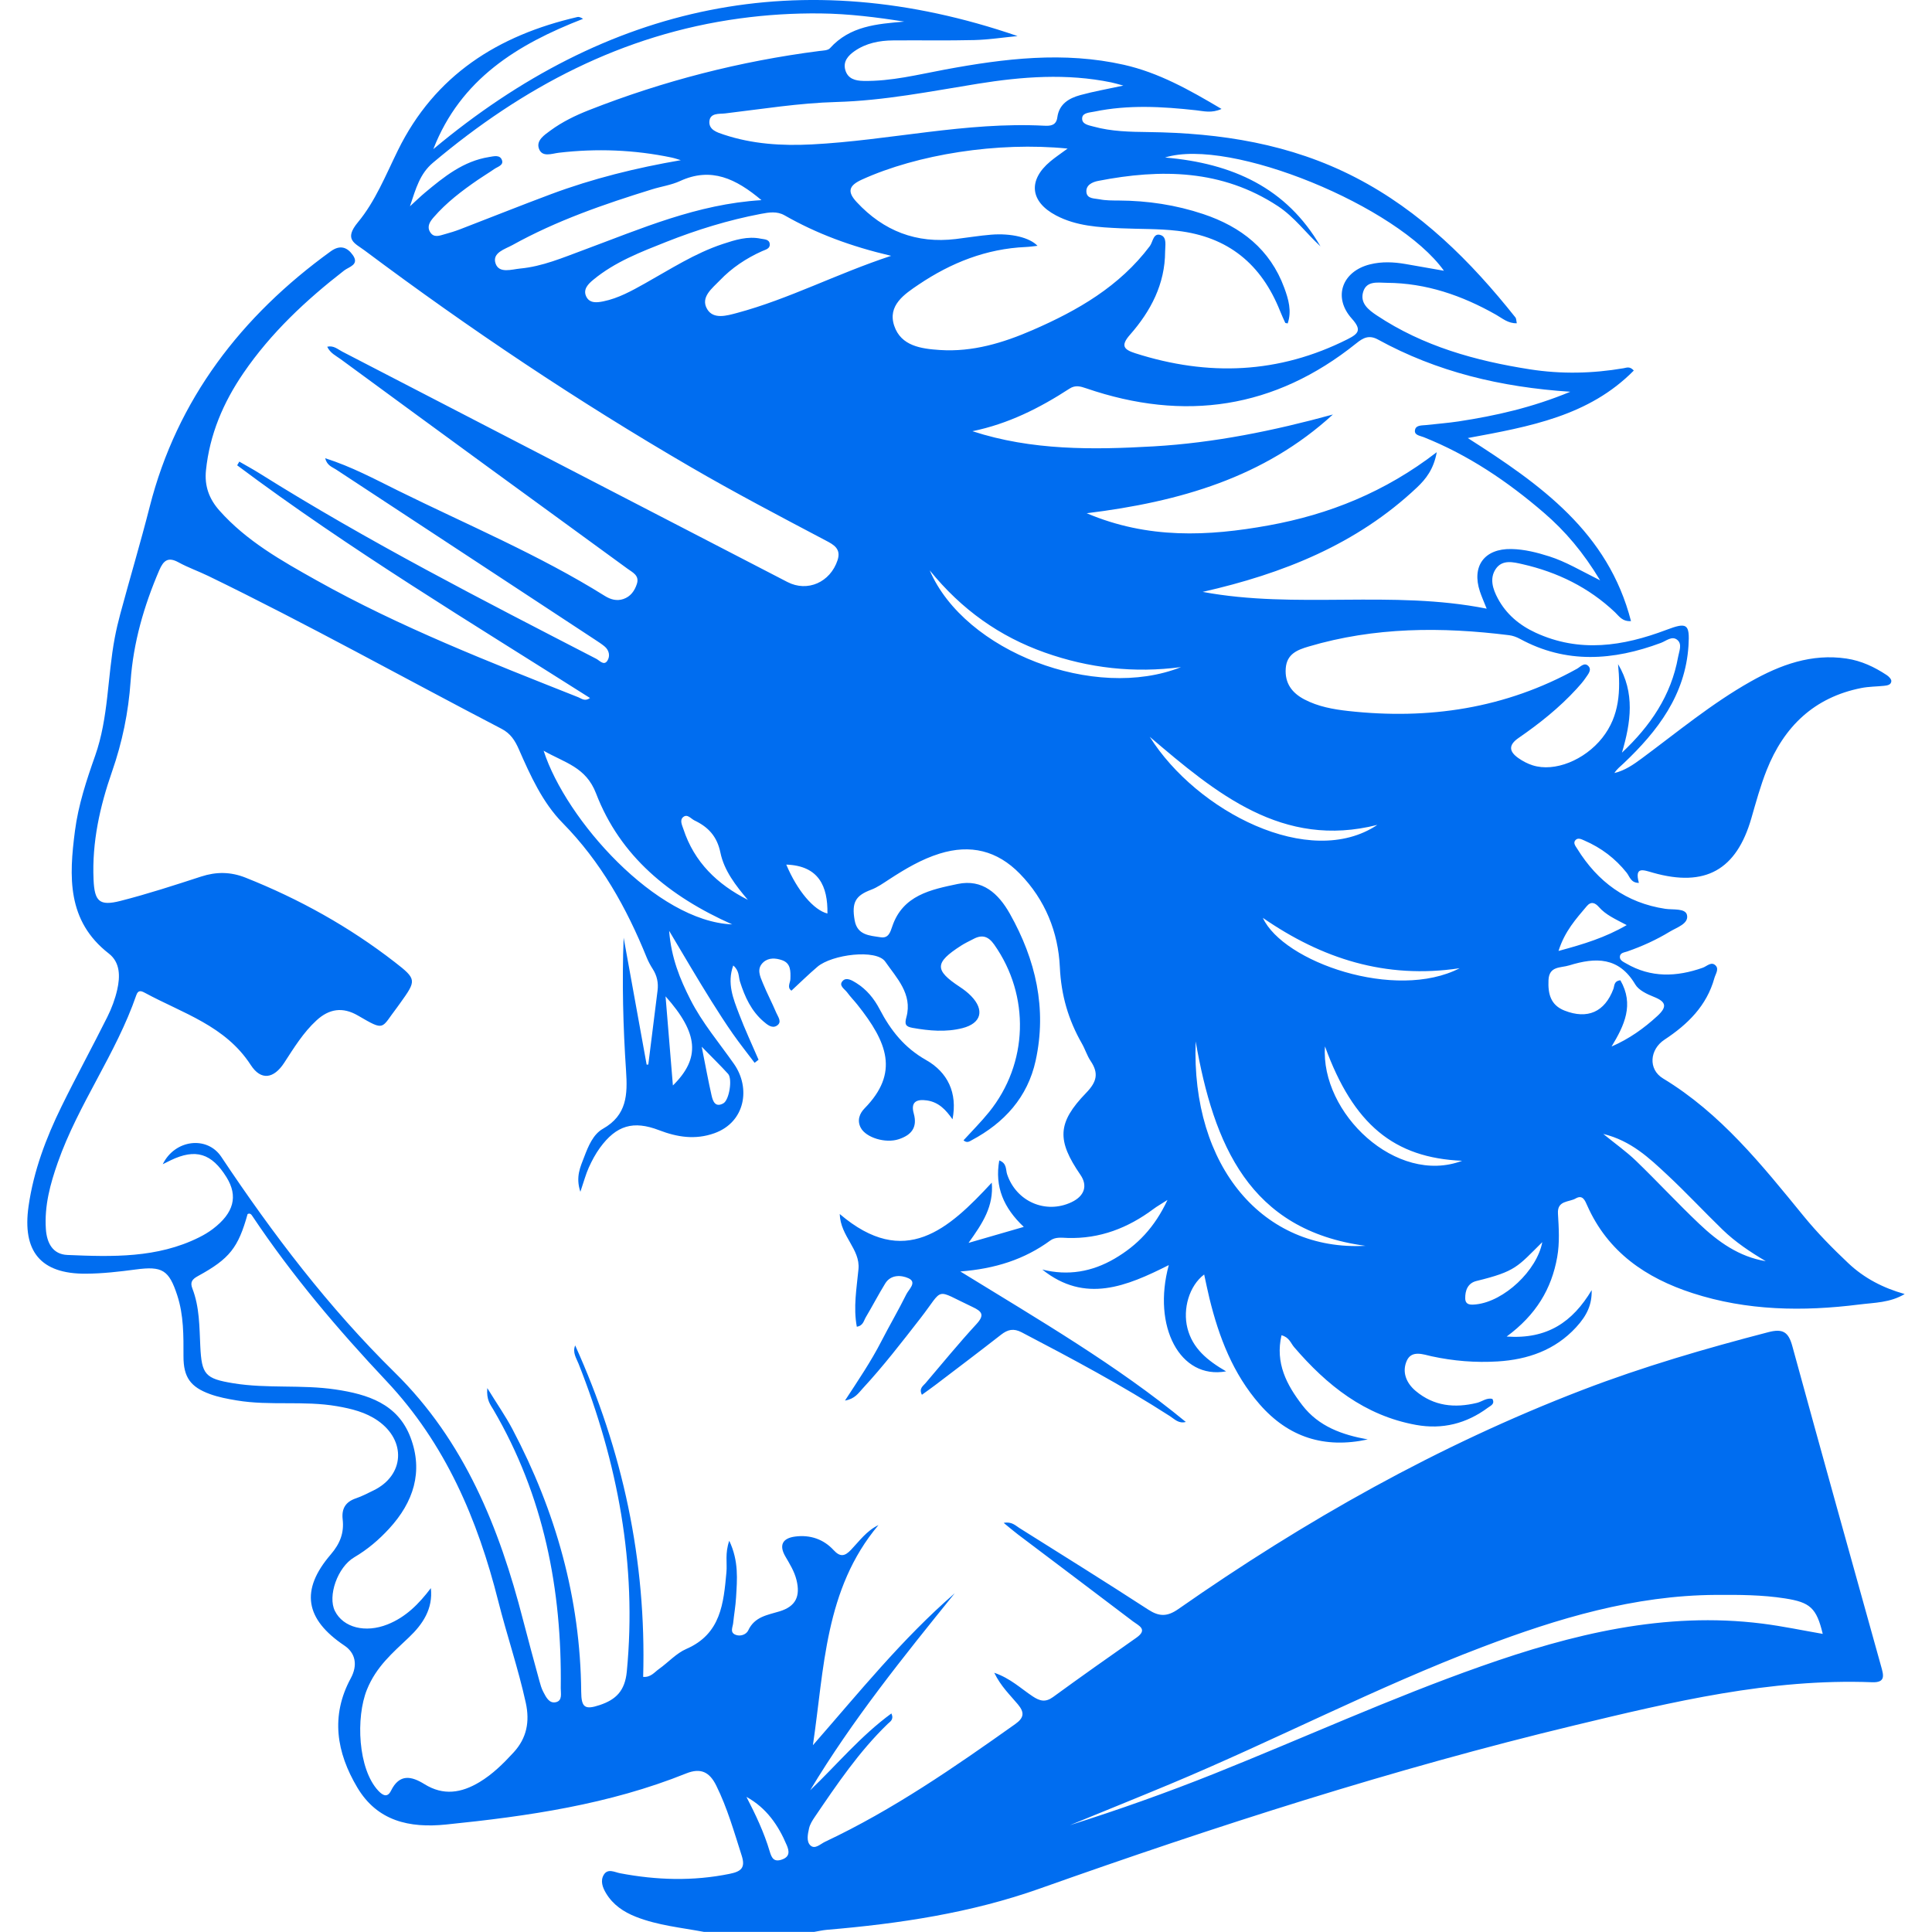 <?xml version="1.0" encoding="iso-8859-1"?>
<!-- Generator: Adobe Illustrator 19.1.0, SVG Export Plug-In . SVG Version: 6.00 Build 0)  -->
<svg xmlns="http://www.w3.org/2000/svg" xmlns:xlink="http://www.w3.org/1999/xlink" version="1.1" id="Capa_1" x="0px" y="0px" viewBox="0 0 139.453 139.453" style="enable-background:new 0 0 139.453 139.453;" xml:space="preserve" width="512px" height="512px">
<g>
	<path d="M129.37,97.158c-0.278-1.015-0.681-1.274-1.731-1.001c-4.536,1.18-9.03,2.487-13.408,4.168   c-10.413,3.998-20.048,9.438-29.171,15.813c-0.804,0.562-1.38,0.563-2.179,0.045c-3.078-1.998-6.193-3.939-9.302-5.891   c-0.284-0.178-0.554-0.483-1.132-0.369c0.426,0.347,0.716,0.598,1.02,0.828c2.772,2.095,5.55,4.183,8.317,6.285   c0.396,0.301,1.104,0.57,0.238,1.177c-2.015,1.411-4.024,2.83-6.012,4.28c-0.549,0.4-0.956,0.291-1.47-0.049   c-0.847-0.559-1.597-1.298-2.775-1.703c0.489,1,1.15,1.61,1.712,2.287c0.48,0.578,0.447,0.96-0.196,1.416   c-4.397,3.122-8.827,6.188-13.727,8.495c-0.333,0.157-0.726,0.57-1.054,0.268c-0.312-0.287-0.194-0.82-0.103-1.232   c0.064-0.293,0.241-0.574,0.415-0.829c1.603-2.358,3.2-4.721,5.266-6.717c0.167-0.162,0.465-0.306,0.263-0.752   c-2.222,1.625-3.93,3.696-5.863,5.545c3.039-5.059,6.731-9.637,10.434-14.218c-3.795,3.289-6.926,7.183-10.237,10.967   c0.825-5.529,0.843-11.268,4.731-15.889c-0.859,0.412-1.378,1.155-1.989,1.794c-0.43,0.449-0.765,0.537-1.245,0.014   c-0.728-0.793-1.694-1.118-2.763-0.983c-0.946,0.119-1.19,0.637-0.717,1.446c0.316,0.541,0.645,1.072,0.798,1.687   c0.295,1.189-0.056,1.912-1.22,2.268c-0.886,0.27-1.803,0.383-2.265,1.38c-0.131,0.283-0.565,0.464-0.932,0.304   c-0.403-0.175-0.184-0.539-0.154-0.827c0.063-0.621,0.174-1.238,0.21-1.86c0.075-1.297,0.209-2.607-0.491-4.091   c-0.319,0.906-0.142,1.601-0.204,2.269c-0.207,2.237-0.393,4.453-2.893,5.537c-0.731,0.317-1.31,0.976-1.978,1.45   c-0.322,0.228-0.586,0.613-1.14,0.568c0.241-8.397-1.48-16.342-4.907-23.925c-0.207,0.512,0.081,0.909,0.246,1.326   c2.828,7.146,4.223,14.502,3.48,22.22c-0.134,1.392-0.789,2.023-1.949,2.411c-1.074,0.359-1.332,0.186-1.342-0.963   c-0.059-6.736-1.837-13.024-4.964-18.953c-0.49-0.929-1.096-1.796-1.814-2.961c-0.074,0.858,0.226,1.196,0.434,1.55   c3.642,6.215,4.962,12.99,4.868,20.107c-0.005,0.365,0.137,0.898-0.342,1.013c-0.497,0.12-0.723-0.371-0.921-0.748   c-0.126-0.239-0.203-0.507-0.274-0.77c-0.399-1.468-0.803-2.935-1.182-4.408c-1.714-6.668-4.232-12.922-9.26-17.865   c-4.785-4.704-8.815-10.01-12.526-15.575c-1.017-1.525-3.342-1.258-4.223,0.537c0.232-0.115,0.4-0.201,0.57-0.283   c1.799-0.865,2.962-0.51,4.038,1.232c0.841,1.362,0.526,2.571-0.99,3.723c-0.309,0.235-0.649,0.436-0.997,0.609   c-3.021,1.505-6.27,1.406-9.504,1.269c-1.059-0.045-1.487-0.863-1.554-1.878c-0.111-1.675,0.315-3.246,0.863-4.802   c1.483-4.214,4.206-7.845,5.664-12.07c0.137-0.398,0.359-0.313,0.631-0.166c2.718,1.473,5.794,2.367,7.631,5.204   c0.741,1.145,1.663,0.992,2.412-0.156c0.705-1.08,1.375-2.183,2.335-3.065c0.911-0.837,1.883-0.992,2.993-0.346   c1.994,1.16,1.642,0.944,2.829-0.599c0.071-0.093,0.138-0.189,0.206-0.285c1.189-1.658,1.222-1.732-0.384-2.977   c-3.29-2.551-6.898-4.557-10.768-6.095c-1.067-0.424-2.104-0.436-3.197-0.081c-1.93,0.628-3.863,1.258-5.827,1.759   c-1.531,0.391-1.877,0.034-1.946-1.541c-0.118-2.699,0.456-5.272,1.337-7.8c0.735-2.107,1.181-4.271,1.337-6.509   c0.194-2.786,0.963-5.441,2.065-8.008c0.307-0.716,0.639-0.996,1.4-0.576c0.682,0.375,1.427,0.634,2.129,0.974   c7.167,3.479,14.122,7.366,21.187,11.041c0.644,0.335,0.97,0.851,1.243,1.475c0.833,1.902,1.717,3.852,3.155,5.314   c2.767,2.813,4.619,6.123,6.074,9.718c0.117,0.288,0.268,0.567,0.436,0.829c0.31,0.483,0.418,1,0.346,1.565   c-0.225,1.777-0.445,3.554-0.667,5.332c-0.04,0.001-0.08,0.002-0.12,0.003c-0.553-3.054-1.106-6.108-1.66-9.162   c-0.123,3.234-0.04,6.426,0.174,9.609c0.115,1.711,0.068,3.203-1.669,4.185c-0.703,0.397-1.055,1.247-1.347,2.018   c-0.273,0.719-0.642,1.447-0.281,2.53c0.256-0.751,0.391-1.269,0.608-1.75c0.223-0.495,0.484-0.984,0.802-1.422   c1.187-1.631,2.418-1.984,4.268-1.274c1.307,0.502,2.61,0.713,3.993,0.22c2.236-0.797,2.632-3.269,1.419-5   c-1.075-1.534-2.297-2.97-3.149-4.649c-0.745-1.469-1.378-2.984-1.534-4.962c0.632,1.065,1.105,1.868,1.584,2.666   c0.483,0.803,0.964,1.608,1.463,2.4s1.003,1.583,1.54,2.351c0.504,0.72,1.053,1.409,1.583,2.111   c0.095-0.074,0.19-0.148,0.284-0.222c-0.474-1.103-0.985-2.191-1.41-3.312c-0.413-1.089-0.88-2.2-0.417-3.491   c0.45,0.378,0.375,0.81,0.489,1.171c0.348,1.095,0.815,2.118,1.708,2.88c0.261,0.223,0.602,0.512,0.943,0.298   c0.413-0.259,0.091-0.639-0.033-0.935c-0.303-0.719-0.671-1.41-0.966-2.132c-0.203-0.496-0.481-1.052,0.034-1.517   c0.382-0.345,0.892-0.303,1.337-0.152c0.656,0.223,0.629,0.799,0.613,1.367c-0.008,0.278-0.262,0.606,0.076,0.836   c0.63-0.581,1.232-1.175,1.875-1.722c1.047-0.893,4.254-1.297,4.896-0.372c0.798,1.151,1.981,2.333,1.529,3.999   c-0.138,0.507-0.084,0.688,0.445,0.782c1.203,0.213,2.407,0.322,3.6,0.018c1.364-0.348,1.611-1.305,0.621-2.322   c-0.243-0.249-0.527-0.466-0.819-0.658c-1.828-1.206-1.819-1.737,0.081-2.963c0.294-0.19,0.615-0.339,0.926-0.501   c0.624-0.326,1.064-0.178,1.483,0.416c2.599,3.687,2.469,8.577-0.38,12.096c-0.573,0.708-1.221,1.354-1.837,2.031   c0.255,0.219,0.43,0.076,0.589-0.008c2.359-1.255,4.04-3.104,4.618-5.745c0.823-3.76,0.007-7.276-1.855-10.591   c-0.832-1.481-1.99-2.534-3.772-2.16c-1.924,0.404-3.966,0.807-4.724,3.067c-0.146,0.436-0.281,0.866-0.837,0.779   c-0.794-0.124-1.685-0.139-1.876-1.224c-0.226-1.288,0.059-1.782,1.183-2.204c0.467-0.175,0.89-0.48,1.314-0.755   c1.149-0.747,2.319-1.446,3.64-1.856c2.224-0.689,4.152-0.221,5.785,1.452c1.834,1.878,2.772,4.219,2.889,6.748   c0.094,2.025,0.614,3.804,1.594,5.515c0.232,0.406,0.369,0.87,0.628,1.255c0.597,0.887,0.448,1.506-0.324,2.302   c-2.094,2.162-2.12,3.43-0.41,5.919c0.535,0.779,0.292,1.525-0.641,1.968c-1.867,0.886-3.992-0.04-4.653-2.012   c-0.111-0.332-0.004-0.793-0.567-0.999c-0.338,1.902,0.314,3.425,1.77,4.797c-1.409,0.408-2.573,0.744-3.988,1.154   c1.024-1.426,1.826-2.644,1.677-4.347c-3.113,3.356-6.277,6.269-10.974,2.263c0.055,1.624,1.489,2.533,1.353,3.978   c-0.13,1.376-0.383,2.753-0.12,4.158c0.459-0.07,0.499-0.434,0.647-0.682c0.479-0.805,0.911-1.638,1.401-2.436   c0.413-0.673,1.183-0.609,1.683-0.38c0.634,0.29,0.02,0.801-0.153,1.151c-0.571,1.154-1.225,2.266-1.814,3.412   c-0.739,1.439-1.647,2.779-2.618,4.265c0.723-0.125,0.975-0.545,1.279-0.874c1.487-1.606,2.822-3.337,4.164-5.063   c1.755-2.256,0.958-2.132,3.759-0.821c0.693,0.325,0.895,0.579,0.284,1.242c-1.269,1.377-2.457,2.83-3.671,4.257   c-0.175,0.206-0.494,0.381-0.263,0.841c0.352-0.255,0.666-0.474,0.97-0.705c1.584-1.206,3.175-2.405,4.744-3.631   c0.483-0.377,0.905-0.477,1.488-0.172c3.634,1.899,7.251,3.826,10.701,6.05c0.335,0.216,0.631,0.559,1.146,0.419   c-5.002-4.118-10.589-7.362-16.275-10.862c2.507-0.194,4.625-0.867,6.493-2.234c0.372-0.272,0.828-0.198,1.253-0.185   c2.328,0.071,4.359-0.72,6.199-2.093c0.25-0.187,0.525-0.34,1.008-0.65c-0.932,1.996-2.188,3.284-3.816,4.236   c-1.634,0.955-3.364,1.252-5.221,0.788c3.088,2.473,6.091,1.208,9.131-0.322c-1.206,4.423,0.805,8.274,4.137,7.671   c-1.358-0.788-2.423-1.659-2.792-3.121c-0.35-1.388,0.128-3.057,1.209-3.872c0.13,0.592,0.243,1.16,0.38,1.722   c0.685,2.798,1.697,5.442,3.626,7.651c2.077,2.38,4.674,3.212,7.802,2.533c-1.846-0.332-3.54-0.93-4.724-2.469   c-1.139-1.481-1.963-3.046-1.503-5.05c0.563,0.146,0.666,0.571,0.91,0.855c2.367,2.76,5.103,4.945,8.799,5.615   c1.909,0.346,3.645-0.094,5.197-1.247c0.19-0.141,0.524-0.262,0.313-0.634c-0.423-0.089-0.742,0.201-1.111,0.291   c-1.607,0.39-3.104,0.24-4.414-0.853c-0.698-0.582-1.015-1.391-0.644-2.202c0.355-0.774,1.204-0.434,1.788-0.307   c1.581,0.342,3.168,0.47,4.769,0.371c2.17-0.134,4.134-0.812,5.652-2.458c0.82-0.889,1.151-1.668,1.13-2.688   c-1.383,2.305-3.204,3.554-6.137,3.35c2.133-1.572,3.241-3.445,3.648-5.73c0.187-1.045,0.117-2.104,0.055-3.155   c-0.056-0.954,0.8-0.804,1.281-1.083c0.511-0.296,0.674,0.157,0.834,0.516c1.49,3.355,4.235,5.225,7.591,6.315   c3.937,1.279,7.979,1.336,12.042,0.824c1.085-0.137,2.222-0.122,3.28-0.756c-1.551-0.434-2.919-1.141-4.063-2.22   c-1.136-1.072-2.233-2.184-3.224-3.397c-3.016-3.691-5.985-7.42-10.157-9.945c-1.091-0.661-0.963-2.094,0.106-2.798   c1.671-1.1,3.048-2.444,3.602-4.445c0.08-0.289,0.335-0.632,0.107-0.888c-0.314-0.35-0.641,0.033-0.947,0.141   c-1.888,0.667-3.74,0.735-5.529-0.309c-0.194-0.113-0.468-0.22-0.453-0.489c0.017-0.288,0.319-0.303,0.529-0.376   c1.074-0.372,2.105-0.841,3.073-1.43c0.511-0.311,1.379-0.57,1.243-1.199c-0.11-0.508-1.009-0.366-1.567-0.45   c-2.82-0.425-4.88-1.95-6.357-4.335c-0.119-0.193-0.319-0.415-0.126-0.625c0.184-0.2,0.443-0.057,0.652,0.034   c1.204,0.522,2.219,1.287,3.042,2.319c0.218,0.274,0.3,0.739,0.883,0.735c-0.329-1.214,0.322-0.93,1.019-0.733   c3.776,1.068,6.025-0.198,7.101-3.939c0.334-1.162,0.656-2.335,1.1-3.458c1.246-3.15,3.434-5.266,6.843-5.937   c0.532-0.105,1.086-0.101,1.628-0.157c0.233-0.024,0.519-0.064,0.531-0.342c0.006-0.142-0.184-0.335-0.333-0.433   c-0.886-0.585-1.831-1.033-2.898-1.192c-2.532-0.378-4.774,0.447-6.92,1.656c-2.801,1.578-5.27,3.63-7.841,5.535   c-0.615,0.455-1.24,0.892-1.996,1.07c0.184-0.296,0.435-0.48,0.658-0.692c2.465-2.333,4.46-4.942,4.688-8.494   c0.102-1.597-0.112-1.708-1.601-1.145c-3.123,1.181-6.26,1.668-9.438,0.2c-1.167-0.539-2.117-1.334-2.726-2.475   c-0.356-0.667-0.609-1.432-0.151-2.117c0.474-0.709,1.273-0.502,1.941-0.349c2.519,0.575,4.776,1.676,6.671,3.469   c0.287,0.272,0.516,0.675,1.154,0.64c-1.644-6.413-6.524-9.861-11.78-13.215c4.492-0.83,8.75-1.597,11.982-4.872   c-0.288-0.329-0.523-0.204-0.739-0.167c-2.249,0.384-4.5,0.431-6.757,0.079c-3.928-0.614-7.703-1.663-11.059-3.896   c-0.596-0.397-1.221-0.884-0.979-1.693c0.248-0.832,1.074-0.66,1.705-0.656c2.844,0.016,5.439,0.915,7.889,2.305   c0.447,0.254,0.864,0.632,1.495,0.615c-0.044-0.205-0.034-0.339-0.095-0.416c-3.232-4.069-6.854-7.68-11.54-10.104   c-4.703-2.434-9.743-3.217-14.958-3.281c-1.323-0.016-2.659-0.039-3.949-0.395c-0.347-0.096-0.891-0.161-0.826-0.647   c0.048-0.359,0.545-0.365,0.882-0.435c2.442-0.506,4.892-0.366,7.345-0.095c0.547,0.06,1.107,0.226,1.829-0.097   c-2.346-1.393-4.542-2.622-7.052-3.188c-4.331-0.976-8.614-0.452-12.898,0.343c-1.953,0.363-3.891,0.859-5.901,0.822   c-0.586-0.011-1.117-0.152-1.302-0.777c-0.186-0.627,0.208-1.057,0.667-1.376c0.828-0.575,1.788-0.763,2.778-0.771   c1.953-0.017,3.906,0.023,5.858-0.025c1.044-0.026,2.085-0.188,3.127-0.289C57.82-2.766,43.83,0.271,31.278,10.764   c1.97-5.066,6.088-7.575,10.809-9.405c-0.188-0.115-0.305-0.154-0.407-0.131c-5.724,1.321-10.291,4.185-12.964,9.633   c-0.871,1.775-1.634,3.682-2.874,5.173c-1.054,1.268-0.222,1.521,0.486,2.051c7.543,5.642,15.357,10.872,23.502,15.61   c3.208,1.866,6.491,3.588,9.772,5.318c0.563,0.297,1.129,0.59,0.854,1.422c-0.528,1.597-2.172,2.324-3.619,1.575   c-10.712-5.546-21.424-11.093-32.139-16.634c-0.32-0.166-0.617-0.457-1.079-0.349c0.221,0.468,0.63,0.649,0.966,0.895   c3.556,2.613,7.116,5.218,10.68,7.819c3.343,2.44,6.693,4.871,10.034,7.313c0.362,0.265,0.869,0.482,0.672,1.091   c-0.162,0.503-0.457,0.919-0.978,1.094c-0.474,0.159-0.917,0.037-1.337-0.225c-4.749-2.967-9.913-5.125-14.916-7.596   c-1.689-0.834-3.366-1.738-5.269-2.343c0.139,0.535,0.507,0.632,0.786,0.815c6.231,4.097,12.464,8.19,18.696,12.285   c0.228,0.15,0.458,0.299,0.671,0.47c0.356,0.287,0.43,0.723,0.214,1.051c-0.248,0.376-0.56-0.02-0.802-0.145   c-8.221-4.246-16.461-8.46-24.308-13.386c-0.475-0.298-0.969-0.564-1.454-0.845c-0.052,0.089-0.104,0.178-0.155,0.267   c8.141,6.092,16.855,11.33,25.47,16.796c-0.375,0.272-0.612,0.038-0.839-0.052c-6.422-2.549-12.866-5.057-18.91-8.446   c-2.519-1.412-5.046-2.831-7.004-5.036c-0.74-0.833-1.085-1.77-0.969-2.897c0.266-2.59,1.245-4.891,2.704-7.023   c1.987-2.903,4.513-5.265,7.273-7.406c0.342-0.265,1.117-0.412,0.622-1.111c-0.401-0.567-0.916-0.761-1.596-0.269   c-6.451,4.666-11.095,10.691-13.065,18.437c-0.661,2.598-1.43,5.158-2.125,7.742c-0.152,0.564-0.286,1.135-0.395,1.709   c-0.536,2.83-0.444,5.764-1.418,8.522c-0.625,1.768-1.213,3.552-1.456,5.417c-0.427,3.284-0.595,6.497,2.443,8.857   c0.832,0.646,0.821,1.663,0.609,2.603c-0.153,0.678-0.404,1.35-0.715,1.973c-1.081,2.165-2.243,4.291-3.308,6.463   c-1.12,2.284-2.014,4.65-2.378,7.196c-0.466,3.257,0.867,4.893,4.128,4.875c1.205-0.007,2.415-0.146,3.612-0.305   c1.908-0.254,2.393,0.031,2.992,1.866c0.47,1.439,0.453,2.918,0.45,4.404c-0.003,1.507,0.506,2.213,1.909,2.723   c0.624,0.227,1.272,0.348,1.93,0.458c2.4,0.402,4.841,0.002,7.241,0.418c1.054,0.183,2.07,0.431,2.952,1.047   c2.068,1.446,1.911,3.946-0.306,5.028c-0.421,0.205-0.839,0.427-1.281,0.576c-0.747,0.254-1.043,0.743-0.955,1.515   c0.111,0.976-0.184,1.748-0.861,2.537c-2.214,2.578-1.854,4.666,0.988,6.576c0.805,0.541,0.97,1.414,0.458,2.359   c-1.475,2.723-1.027,5.365,0.47,7.882c1.445,2.432,3.765,2.943,6.398,2.676c5.917-0.6,11.779-1.451,17.343-3.689   c1.065-0.428,1.693-0.087,2.169,0.875c0.802,1.62,1.29,3.346,1.837,5.057c0.282,0.88-0.033,1.145-0.869,1.315   c-2.647,0.54-5.273,0.458-7.909-0.042c-0.391-0.074-0.885-0.371-1.177,0.111c-0.264,0.436-0.085,0.921,0.163,1.332   c0.504,0.836,1.265,1.35,2.165,1.704c1.578,0.621,3.254,0.775,4.898,1.085c2.656,0,5.311,0,7.967,0   c0.303-0.051,0.605-0.123,0.91-0.149c5.227-0.442,10.396-1.214,15.361-2.975c12.699-4.503,25.511-8.635,38.618-11.787   c7.055-1.697,14.122-3.39,21.467-3.108c1.006,0.039,0.822-0.53,0.65-1.148C133.635,112.579,131.481,104.874,129.37,97.158z    M52.555,77.514c0.323,0.357,0.085,1.884-0.341,2.124c-0.582,0.328-0.757-0.148-0.851-0.562c-0.239-1.051-0.432-2.113-0.713-3.523   C51.437,76.358,52.015,76.919,52.555,77.514z M67.107,41.168c2.315,2.852,5.05,4.777,8.308,5.933   c3.185,1.13,6.466,1.498,9.834,1.05C79.04,50.629,69.632,47.046,67.107,41.168z M82.989,53.182   c4.799,4.089,9.579,8.098,16.429,6.359C94.535,62.806,86.359,58.557,82.989,53.182z M105.359,69.887   c-4.63,2.386-12.731-0.45-14.206-3.635C95.409,69.189,99.997,70.69,105.359,69.887z M86.304,75.171   c1.304,7.434,3.861,13.63,12.256,14.753C91.184,90.324,85.971,84.217,86.304,75.171z M95.638,75.53   c2.052,5.645,4.994,8.049,9.899,8.256C100.793,85.579,95.293,80.338,95.638,75.53z M106.541,94.151   c-0.362,0.038-0.77,0.065-0.78-0.431c-0.011-0.569,0.182-1.104,0.811-1.258c2.85-0.698,2.949-1.02,4.751-2.804   C110.94,91.707,108.567,93.937,106.541,94.151z M120.34,84.798c1.37,1.277,2.648,2.653,3.994,3.958   c0.927,0.899,1.998,1.611,3.119,2.276c-1.925-0.313-3.437-1.4-4.798-2.691c-1.558-1.477-3.018-3.056-4.563-4.547   c-0.684-0.661-1.47-1.215-2.368-1.947C117.736,82.341,119.04,83.586,120.34,84.798z M118.034,71.057   c0.25,0.421,0.848,0.701,1.344,0.898c0.9,0.357,0.965,0.722,0.254,1.377c-0.983,0.905-2.052,1.662-3.308,2.206   c0.927-1.528,1.642-3.032,0.636-4.78c-0.483,0.052-0.422,0.408-0.504,0.626c-0.625,1.657-1.863,2.214-3.526,1.561   c-1.016-0.399-1.201-1.219-1.159-2.191c0.045-1.039,0.857-0.875,1.504-1.074C115.18,69.091,116.852,69.063,118.034,71.057z    M114.532,65.409c0.313-0.372,0.61-0.243,0.877,0.061c0.5,0.57,1.181,0.867,2.008,1.304c-1.544,0.897-3.092,1.373-4.923,1.866   C112.95,67.206,113.764,66.321,114.532,65.409z M108.934,45.85c0.265,0.033,0.536,0.134,0.773,0.262   c3.345,1.822,6.743,1.572,10.178,0.293c0.382-0.142,0.808-0.538,1.19-0.211c0.361,0.309,0.127,0.801,0.053,1.218   c-0.499,2.794-2.008,4.992-4.055,6.916c0.646-2.186,0.953-4.318-0.281-6.392c0.185,1.905,0.124,3.73-1.141,5.326   c-1.264,1.594-3.428,2.49-5.03,1.977c-0.364-0.116-0.72-0.304-1.032-0.525c-0.663-0.47-0.723-0.934,0.019-1.446   c1.512-1.042,2.946-2.185,4.192-3.545c0.237-0.258,0.471-0.524,0.666-0.814c0.167-0.247,0.447-0.56,0.183-0.834   c-0.288-0.3-0.572,0.058-0.821,0.197c-5.166,2.868-10.709,3.692-16.52,3.047c-1.088-0.121-2.168-0.318-3.152-0.832   c-0.899-0.47-1.433-1.174-1.35-2.255c0.079-1.033,0.843-1.326,1.648-1.564C99.214,45.255,104.058,45.241,108.934,45.85z    M99.466,24.51c4.242,2.327,8.829,3.435,13.88,3.767c-2.742,1.138-5.381,1.731-8.069,2.141c-0.77,0.117-1.549,0.172-2.323,0.262   c-0.304,0.035-0.728-0.009-0.812,0.328c-0.101,0.404,0.351,0.439,0.617,0.545c3.229,1.287,6.063,3.202,8.682,5.458   c1.537,1.324,2.833,2.846,4.057,4.878c-1.412-0.706-2.476-1.347-3.659-1.725c-0.898-0.286-1.806-0.516-2.749-0.535   c-1.943-0.038-2.879,1.234-2.268,3.067c0.122,0.365,0.281,0.719,0.487,1.238c-6.851-1.366-13.745,0.048-20.499-1.211   c5.778-1.31,11.115-3.425,15.472-7.541c0.635-0.6,1.204-1.315,1.424-2.543c-3.733,2.878-7.777,4.495-12.136,5.285   c-4.36,0.79-8.707,1-13.132-0.878c6.725-0.83,12.807-2.58,17.771-7.127c-4.265,1.17-8.568,2.048-12.948,2.3   c-4.377,0.251-8.783,0.304-13.072-1.095c2.574-0.525,4.85-1.668,7.006-3.071c0.43-0.28,0.8-0.164,1.215-0.022   c7.079,2.424,13.601,1.477,19.487-3.249C98.385,24.388,98.814,24.152,99.466,24.51z M80.895,16.478   c1.362,0.061,2.721,0.024,4.087,0.182c3.68,0.427,6.071,2.416,7.414,5.791c0.115,0.288,0.246,0.57,0.375,0.851   c0.009,0.021,0.069,0.018,0.175,0.043c0.305-0.896,0.057-1.745-0.246-2.569c-1.023-2.783-3.124-4.413-5.845-5.323   c-1.973-0.66-4.013-0.969-6.096-0.979c-0.467-0.003-0.944,0.003-1.397-0.089c-0.35-0.071-0.895-0.018-0.944-0.514   c-0.051-0.522,0.441-0.734,0.851-0.814c4.528-0.882,8.933-0.832,12.968,1.82c1.203,0.791,2.045,1.963,3.076,2.905   c-2.443-4.215-6.342-5.997-11.22-6.412c4.686-1.471,16.797,3.5,20.131,8.173c-0.975-0.171-1.875-0.332-2.776-0.487   c-0.853-0.147-1.707-0.186-2.556,0.025c-2.018,0.5-2.703,2.372-1.318,3.916c0.724,0.808,0.501,1.08-0.297,1.483   c-4.97,2.508-10.083,2.696-15.328,1.019c-0.813-0.26-1.092-0.533-0.388-1.334c1.5-1.706,2.532-3.659,2.538-6.014   c0.001-0.416,0.14-1.007-0.293-1.174c-0.563-0.217-0.581,0.48-0.809,0.784c-2.189,2.912-5.217,4.654-8.469,6.066   c-2.125,0.923-4.326,1.592-6.688,1.436c-1.357-0.09-2.804-0.289-3.294-1.747c-0.494-1.469,0.732-2.281,1.763-2.976   c2.335-1.573,4.886-2.589,7.74-2.712c0.266-0.011,0.531-0.053,0.838-0.085c-0.559-0.595-1.893-0.921-3.344-0.804   c-0.854,0.069-1.702,0.212-2.553,0.314c-2.843,0.341-5.215-0.579-7.155-2.668c-0.691-0.744-0.581-1.186,0.379-1.623   c3.998-1.818,9.79-2.743,14.846-2.238c-0.491,0.362-0.887,0.625-1.249,0.928c-1.624,1.359-1.465,2.908,0.416,3.899   C77.686,16.32,79.294,16.407,80.895,16.478z M70.571,6.046c3.209-0.516,6.424-0.762,9.646-0.097   c0.262,0.054,0.518,0.136,0.867,0.229c-1.135,0.246-2.134,0.419-3.107,0.686c-0.817,0.224-1.53,0.641-1.658,1.605   c-0.079,0.594-0.5,0.629-0.95,0.605c-5.652-0.292-11.171,1.061-16.775,1.35c-2.158,0.111-4.291-0.022-6.355-0.709   c-0.468-0.156-1.081-0.339-1.035-0.953c0.048-0.632,0.723-0.526,1.135-0.575c2.673-0.318,5.347-0.751,8.03-0.825   C63.829,7.266,67.185,6.591,70.571,6.046z M32.095,16.907c-0.371,0.104-0.785,0.282-1.052-0.16   c-0.247-0.408-0.004-0.758,0.254-1.057c0.927-1.071,2.046-1.92,3.207-2.717c0.386-0.265,0.79-0.505,1.173-0.772   c0.24-0.168,0.687-0.27,0.556-0.64c-0.146-0.412-0.586-0.281-0.925-0.228c-1.862,0.293-3.26,1.426-4.643,2.581   c-0.297,0.248-0.575,0.521-1.075,0.976c0.439-1.314,0.719-2.351,1.666-3.148C37.717,6.303,44.927,2.48,53.398,1.331   c1.935-0.263,3.88-0.384,5.836-0.361c2.028,0.024,4.029,0.273,6.034,0.59c-1.962,0.168-3.915,0.31-5.361,1.921   c-0.148,0.165-0.503,0.167-0.768,0.2c-5.717,0.735-11.257,2.157-16.62,4.265c-0.982,0.386-1.932,0.847-2.787,1.475   c-0.44,0.323-1.027,0.708-0.839,1.286c0.222,0.681,0.945,0.376,1.438,0.319c2.736-0.321,5.448-0.217,8.143,0.345   c0.226,0.047,0.445,0.127,0.668,0.191c-3.212,0.551-6.344,1.323-9.381,2.457c-2.193,0.819-4.366,1.69-6.55,2.53   C32.846,16.691,32.47,16.802,32.095,16.907z M37.55,19.383c-0.612,0.057-1.531,0.382-1.781-0.37   c-0.259-0.778,0.687-1.029,1.222-1.326c3.186-1.767,6.612-2.95,10.078-4.022c0.67-0.208,1.386-0.307,2.016-0.597   c2.251-1.038,4.046-0.163,5.878,1.378c-4.655,0.283-8.705,2.069-12.83,3.596C40.638,18.594,39.156,19.233,37.55,19.383z    M53.207,22.587c-0.735,0.197-1.71,0.491-2.163-0.274c-0.511-0.862,0.371-1.507,0.908-2.069c0.865-0.906,1.908-1.602,3.06-2.118   c0.238-0.107,0.581-0.166,0.55-0.51c-0.032-0.356-0.395-0.336-0.642-0.387c-0.955-0.199-1.862,0.089-2.745,0.381   c-2.014,0.666-3.789,1.822-5.625,2.849c-0.955,0.534-1.911,1.069-2.994,1.291c-0.456,0.094-1.004,0.164-1.246-0.357   c-0.238-0.512,0.146-0.895,0.509-1.195c1.558-1.291,3.423-2.006,5.271-2.738c2.213-0.876,4.483-1.577,6.827-2.022   c0.584-0.111,1.166-0.207,1.71,0.103c2.31,1.317,4.774,2.24,7.695,2.924C60.357,19.775,56.936,21.586,53.207,22.587z    M59.725,65.939c-0.984-0.245-2.173-1.634-2.971-3.532C59.108,62.489,59.756,63.979,59.725,65.939z M48.57,78.351   c-0.183-2.217-0.349-4.238-0.53-6.434C50.411,74.577,50.577,76.373,48.57,78.351z M49.317,58.972   c0.302-0.245,0.554,0.126,0.818,0.252c0.991,0.473,1.624,1.148,1.865,2.319c0.269,1.301,1.107,2.378,1.981,3.408   c-2.202-1.113-3.869-2.716-4.652-5.105C49.236,59.564,49.039,59.197,49.317,58.972z M43.024,57.271   c1.74,4.531,5.273,7.425,9.827,9.453c-5.467-0.217-12.003-7.543-13.612-12.536C40.777,55.067,42.29,55.359,43.024,57.271z    M37.073,126.49c-0.74,0.805-1.512,1.572-2.464,2.145c-1.305,0.785-2.604,0.995-3.968,0.148c-0.936-0.582-1.804-0.774-2.418,0.472   c-0.245,0.497-0.566,0.374-0.91,0.009c-1.485-1.573-1.637-5.306-0.827-7.306c0.672-1.661,1.849-2.65,3.037-3.778   c0.985-0.935,1.743-2.052,1.576-3.547c-0.863,1.138-1.805,2.093-3.128,2.619c-1.598,0.635-3.192,0.234-3.796-0.969   c-0.538-1.071,0.182-3.162,1.396-3.877c0.955-0.562,1.779-1.262,2.522-2.072c1.748-1.904,2.475-4.101,1.539-6.577   c-0.92-2.435-3.093-3.12-5.424-3.465c-2.439-0.361-4.916-0.049-7.354-0.445c-2.055-0.334-2.298-0.628-2.397-2.688   c-0.067-1.396-0.052-2.816-0.571-4.154c-0.176-0.455-0.025-0.665,0.408-0.901c2.291-1.253,2.901-2.05,3.578-4.472   c0.193-0.099,0.283,0.053,0.362,0.17c2.849,4.263,6.154,8.162,9.659,11.883c4.259,4.521,6.581,9.981,8.072,15.888   c0.62,2.457,1.443,4.857,1.987,7.337C38.25,124.282,38.018,125.462,37.073,126.49z M56.442,134.223   c-0.59,0.207-0.747-0.127-0.883-0.584c-0.407-1.374-1.019-2.66-1.68-3.939c1.442,0.794,2.303,2.048,2.913,3.496   C56.966,133.609,57.03,134.017,56.442,134.223z M127.204,117.193c-7.053-0.889-13.73,0.764-20.3,3.081   c-6.521,2.3-12.812,5.173-19.226,7.739c-3.432,1.373-6.917,2.611-10.449,3.728c2.392-0.98,4.79-1.947,7.176-2.942   c7.602-3.17,14.914-7.004,22.624-9.929c5.425-2.058,10.939-3.714,16.813-3.749c1.677-0.01,3.351-0.007,5.02,0.256   c1.784,0.281,2.254,0.675,2.704,2.558C130.102,117.682,128.661,117.377,127.204,117.193z" fill="#006DF0"/>
	<path d="M66.912,79.431c0.854,0.127,1.36,0.679,1.841,1.361c0.371-1.909-0.346-3.396-1.921-4.286   c-1.55-0.877-2.542-2.132-3.332-3.646c-0.401-0.77-0.943-1.44-1.692-1.906c-0.295-0.183-0.7-0.433-0.968-0.166   c-0.347,0.346,0.127,0.596,0.312,0.849c0.23,0.314,0.506,0.594,0.749,0.9c2.14,2.692,3.032,4.89,0.5,7.47   c-0.348,0.355-0.558,0.862-0.268,1.402c0.379,0.706,1.779,1.139,2.739,0.821c0.898-0.297,1.371-0.835,1.083-1.861   C65.725,79.55,66.143,79.317,66.912,79.431z" fill="#006DF0"/>
</g>
<g>
</g>
<g>
</g>
<g>
</g>
<g>
</g>
<g>
</g>
<g>
</g>
<g>
</g>
<g>
</g>
<g>
</g>
<g>
</g>
<g>
</g>
<g>
</g>
<g>
</g>
<g>
</g>
<g>
</g>
</svg>
